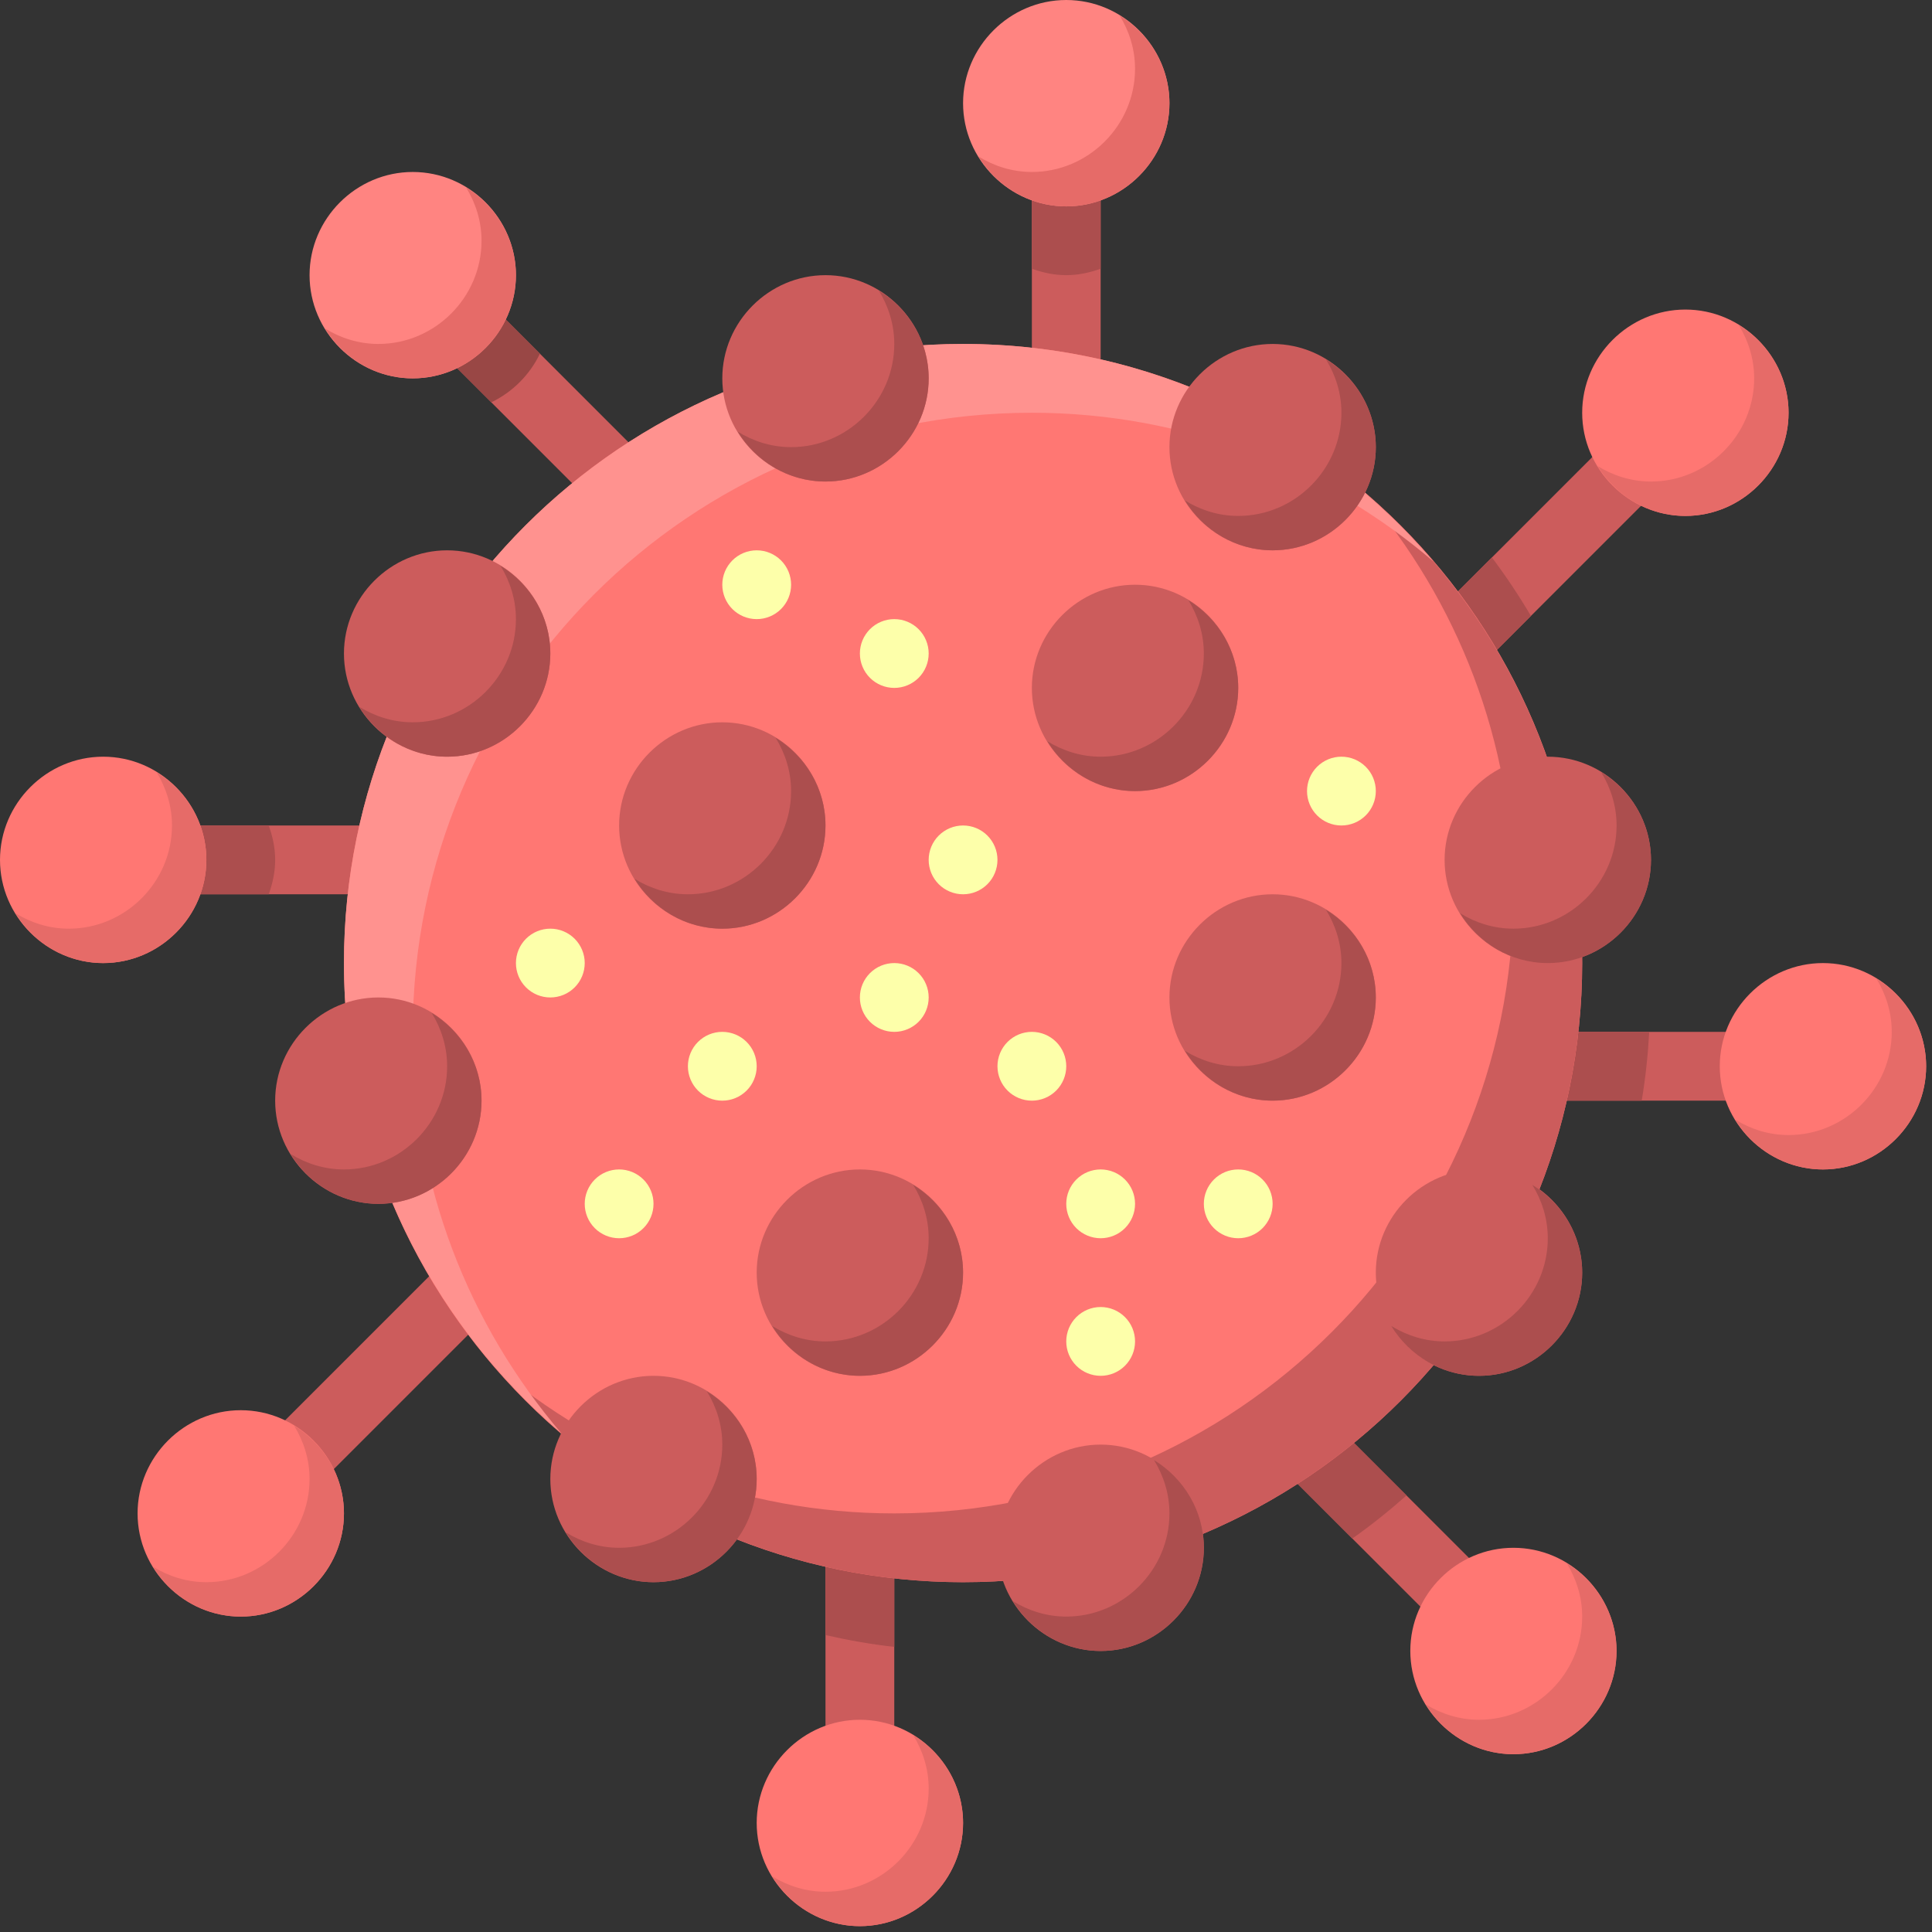 <svg width="268" height="268" viewBox="0 0 268 268" fill="none" xmlns="http://www.w3.org/2000/svg">
<rect x="0" y="0" width="268" height="268" fill="#333333" stroke="none"/>
<g id="gonorrhee">
<path id="path2710" d="M225.636 58.645L197.009 87.272L200.39 90.653L203.772 94.034L232.399 65.407L229.018 62.026L225.636 58.645Z" fill="#CC5C5C"/>
<path id="path3232" d="M206.951 77.327L197.008 87.27L200.39 90.653L203.773 94.036L212.365 85.444C210.71 82.63 208.905 79.924 206.951 77.327V77.327Z" fill="#AC4E4E"/>
<path id="path2674" d="M143.136 23.856H152.679V52.483H143.136V23.856Z" fill="#CC5C5C"/>
<path id="path3222" d="M143.136 23.856V37.275C144.638 37.818 146.228 38.169 147.907 38.169C149.586 38.169 151.176 37.816 152.678 37.275V23.856H143.136Z" fill="#AC4E4E"/>
<path id="path2722" d="M65.389 39.559L62.026 42.94L58.662 46.322L82.501 70.16L85.882 66.797L89.263 63.433L65.389 39.559Z" fill="#CC5C5C"/>
<path id="path2706" d="M52.483 114.509V124.051H23.856V114.509H52.483Z" fill="#CC5C5C"/>
<path id="path3212" d="M23.856 114.509V124.051H37.275C37.817 122.549 38.17 120.959 38.17 119.28C38.17 117.601 37.817 116.011 37.275 114.509H23.856Z" fill="#AC4E4E"/>
<path id="path2712" d="M63.416 173.154L34.789 201.781L38.17 205.162L41.551 208.543L70.178 179.916L66.797 176.535L63.416 173.154Z" fill="#CC5C5C"/>
<path id="path2696" d="M114.509 214.704H124.051V243.332H114.509L114.509 214.704Z" fill="#CC5C5C"/>
<path id="path3217" d="M114.509 214.704V226.809C117.632 227.522 120.809 228.09 124.051 228.45V214.705L114.509 214.704Z" fill="#AC4E4E"/>
<path id="path2724" d="M184.687 197.027L181.306 200.391L177.925 203.754L201.798 227.628L205.162 224.246L208.525 220.865L184.687 197.027Z" fill="#CC5C5C"/>
<path id="path3242" d="M184.688 197.026L181.306 200.39L177.923 203.755L187.586 213.418C190.214 211.573 192.706 209.565 195.107 207.444L184.688 197.026Z" fill="#AC4E4E"/>
<path id="path2703" d="M243.331 143.136V152.679H214.704V143.136H243.331Z" fill="#CC5C5C"/>
<path id="path3237" d="M214.704 143.136V152.679H227.731C228.259 149.552 228.597 146.367 228.775 143.136H214.704Z" fill="#AC4E4E"/>
<path id="path2968" d="M133.594 47.712C86.219 47.712 47.712 86.219 47.712 133.594C47.712 180.968 86.219 219.475 133.594 219.475C180.968 219.475 219.475 180.968 219.475 133.594C219.475 86.219 180.968 47.712 133.594 47.712V47.712Z" fill="#FF7773"/>
<path id="path3169" d="M133.594 219.475C180.969 219.475 219.476 180.968 219.475 133.593C219.475 107.481 207.736 84.104 189.301 68.343C202.134 83.353 209.933 102.789 209.933 124.051C209.933 171.426 171.426 209.933 124.051 209.933C102.79 209.933 83.354 202.133 68.344 189.301C84.105 207.736 107.481 219.475 133.594 219.475Z" fill="#CC5C5C"/>
<path id="path3163" d="M133.594 47.712C86.219 47.712 47.712 86.219 47.712 133.594C47.712 159.707 59.451 183.082 77.886 198.844C65.053 183.833 57.254 164.397 57.254 143.136C57.254 95.761 95.761 57.255 143.136 57.255C164.398 57.255 183.833 65.053 198.843 77.886C183.082 59.451 159.706 47.712 133.594 47.712V47.712Z" fill="#FF928F"/>
<path id="path3022" d="M119.28 162.221C111.431 162.221 104.966 168.686 104.966 176.535C104.966 184.383 111.431 190.848 119.28 190.848C127.129 190.848 133.594 184.383 133.594 176.535C133.593 168.686 127.128 162.221 119.28 162.221V162.221Z" fill="#CC5C5C"/>
<path id="path3047" d="M100.195 100.195C92.347 100.195 85.882 106.66 85.882 114.508C85.882 122.357 92.347 128.822 100.195 128.822C108.044 128.822 114.509 122.357 114.509 114.508C114.509 106.66 108.044 100.195 100.195 100.195Z" fill="#CC5C5C"/>
<path id="path2980" d="M157.45 81.11C149.601 81.11 143.136 87.576 143.136 95.424C143.136 103.273 149.601 109.737 157.45 109.738C165.298 109.738 171.763 103.273 171.763 95.424C171.763 87.575 165.298 81.11 157.45 81.11Z" fill="#CC5C5C"/>
<path id="path3084" d="M252.874 133.594C245.025 133.594 238.56 140.058 238.56 147.907C238.56 155.756 245.025 162.221 252.874 162.221C260.722 162.221 267.187 155.756 267.187 147.907C267.187 140.058 260.722 133.594 252.874 133.594Z" fill="#FF7773"/>
<path id="path3114" d="M14.314 104.966C6.465 104.967 0 111.431 0 119.28C0 127.128 6.465 133.594 14.314 133.594C22.162 133.594 28.627 127.128 28.627 119.28C28.627 111.431 22.162 104.966 14.314 104.966Z" fill="#FF7773"/>
<path id="path3092" d="M119.28 238.56C111.431 238.56 104.966 245.025 104.966 252.873C104.966 260.722 111.431 267.187 119.28 267.187C127.129 267.187 133.594 260.722 133.594 252.873C133.594 245.025 127.129 238.56 119.28 238.56V238.56Z" fill="#FF7773"/>
<path id="path3124" d="M147.907 0C140.058 0 133.594 6.465 133.594 14.314C133.594 22.163 140.058 28.628 147.907 28.628C155.756 28.628 162.221 22.162 162.221 14.314C162.221 6.465 155.756 0 147.907 0Z" fill="#FF8481"/>
<path id="path3004" d="M176.534 124.051C168.686 124.051 162.221 130.516 162.221 138.365C162.221 146.214 168.686 152.678 176.534 152.678C184.383 152.678 190.848 146.213 190.848 138.365C190.848 130.516 184.383 124.051 176.534 124.051Z" fill="#CC5C5C"/>
<path id="path3096" d="M33.398 195.619C25.549 195.619 19.084 202.084 19.085 209.933C19.084 217.782 25.549 224.246 33.398 224.246C41.247 224.246 47.712 217.782 47.712 209.933C47.712 202.084 41.247 195.619 33.398 195.619Z" fill="#FF7773"/>
<path id="path3131" d="M65.39 39.558L62.026 42.941L58.662 46.324L68.148 55.81C71.093 54.391 73.476 52.008 74.895 49.064L65.39 39.558Z" fill="#994745"/>
<path id="path3120" d="M57.255 23.856C49.406 23.856 42.941 30.321 42.941 38.169C42.941 46.018 49.406 52.483 57.255 52.483C65.103 52.483 71.568 46.018 71.568 38.169C71.568 30.32 65.103 23.856 57.255 23.856Z" fill="#FF8481"/>
<path id="path3088" d="M209.933 214.704C202.084 214.704 195.633 221.155 195.633 229.004C195.633 236.852 202.084 243.338 209.933 243.338C217.782 243.338 224.232 236.852 224.232 229.004C224.232 221.155 217.782 214.704 209.933 214.704Z" fill="#FF7773"/>
<path id="path3071" d="M176.534 47.712C168.686 47.712 162.221 54.177 162.221 62.026C162.221 69.874 168.686 76.339 176.534 76.339C184.383 76.339 190.848 69.874 190.848 62.026C190.848 54.177 184.383 47.712 176.534 47.712Z" fill="#CC5C5C"/>
<path id="path3016" d="M90.653 190.848C82.804 190.848 76.339 197.313 76.339 205.162C76.339 213.01 82.804 219.475 90.653 219.475C98.501 219.475 104.966 213.01 104.966 205.162C104.966 197.313 98.501 190.848 90.653 190.848Z" fill="#CC5C5C"/>
<path id="path3012" d="M152.679 200.39C144.83 200.39 138.365 206.855 138.365 214.704C138.365 222.553 144.83 229.018 152.679 229.018C160.527 229.018 166.992 222.553 166.992 214.704C166.992 206.855 160.527 200.39 152.679 200.39Z" fill="#CC5C5C"/>
<path id="path3008" d="M205.161 162.221C197.313 162.221 190.848 168.686 190.848 176.535C190.848 184.383 197.313 190.848 205.161 190.848C213.01 190.848 219.475 184.383 219.475 176.535C219.475 168.686 213.01 162.221 205.161 162.221Z" fill="#CC5C5C"/>
<path id="path2990" d="M214.704 104.966C206.855 104.967 200.39 111.431 200.39 119.28C200.39 127.128 206.855 133.594 214.704 133.594C222.553 133.594 229.018 127.129 229.018 119.28C229.018 111.431 222.553 104.966 214.704 104.966Z" fill="#CC5C5C"/>
<path id="path3067" d="M114.509 38.17C106.66 38.17 100.195 44.635 100.195 52.483C100.195 60.332 106.66 66.797 114.509 66.797C122.357 66.797 128.822 60.332 128.822 52.483C128.822 44.635 122.357 38.169 114.509 38.17V38.17Z" fill="#CC5C5C"/>
<path id="path3055" d="M62.026 76.339C54.177 76.339 47.712 82.804 47.712 90.653C47.712 98.502 54.177 104.967 62.026 104.967C69.874 104.967 76.339 98.501 76.339 90.653C76.339 82.804 69.874 76.339 62.026 76.339Z" fill="#CC5C5C"/>
<path id="path3030" d="M52.483 138.365C44.635 138.365 38.169 144.829 38.17 152.678C38.17 160.527 44.635 166.992 52.483 166.992C60.332 166.992 66.797 160.527 66.797 152.678C66.797 144.829 60.332 138.365 52.483 138.365V138.365Z" fill="#CC5C5C"/>
<path id="path3077" d="M233.789 42.941C225.94 42.941 219.475 49.406 219.475 57.255C219.475 65.103 225.94 71.568 233.789 71.568C241.637 71.568 248.102 65.103 248.102 57.255C248.102 49.406 241.637 42.941 233.789 42.941Z" fill="#FF7773"/>
<path id="path2827" d="M104.966 147.907C104.966 149.173 104.464 150.387 103.569 151.281C102.674 152.176 101.461 152.679 100.195 152.679C99.569 152.679 98.948 152.555 98.369 152.315C97.79 152.076 97.264 151.724 96.821 151.281C96.378 150.838 96.027 150.312 95.787 149.733C95.547 149.154 95.424 148.534 95.424 147.907C95.424 147.281 95.547 146.66 95.787 146.081C96.027 145.502 96.378 144.977 96.821 144.534C97.264 144.091 97.79 143.739 98.369 143.499C98.948 143.259 99.569 143.136 100.195 143.136C101.461 143.136 102.674 143.639 103.569 144.534C104.464 145.429 104.966 146.642 104.966 147.907V147.907Z" fill="#FDFFAA"/>
<path id="path2829" d="M90.653 166.991C90.653 167.618 90.53 168.239 90.29 168.817C90.05 169.396 89.699 169.922 89.255 170.366C88.812 170.809 88.287 171.16 87.708 171.4C87.129 171.639 86.508 171.763 85.882 171.763C84.616 171.763 83.403 171.26 82.508 170.366C81.613 169.471 81.111 168.257 81.111 166.991C81.111 166.365 81.234 165.745 81.474 165.166C81.713 164.587 82.065 164.061 82.508 163.618C82.951 163.175 83.477 162.823 84.056 162.583C84.635 162.344 85.255 162.22 85.882 162.22C86.508 162.22 87.129 162.344 87.708 162.583C88.287 162.823 88.812 163.175 89.256 163.618C89.699 164.061 90.05 164.587 90.29 165.166C90.53 165.745 90.653 166.365 90.653 166.991Z" fill="#FDFFAA"/>
<path id="path2831" d="M157.45 186.077C157.45 186.704 157.326 187.324 157.086 187.903C156.847 188.482 156.495 189.008 156.052 189.451C155.609 189.894 155.083 190.245 154.504 190.485C153.925 190.725 153.305 190.848 152.678 190.848C151.413 190.848 150.199 190.346 149.305 189.451C148.41 188.556 147.907 187.342 147.907 186.077C147.907 185.45 148.031 184.83 148.27 184.251C148.51 183.672 148.862 183.147 149.305 182.703C149.748 182.26 150.274 181.909 150.852 181.669C151.431 181.429 152.052 181.306 152.678 181.306C153.305 181.306 153.925 181.429 154.504 181.669C155.083 181.909 155.609 182.26 156.052 182.703C156.495 183.146 156.847 183.672 157.087 184.251C157.326 184.83 157.45 185.45 157.45 186.077V186.077Z" fill="#FDFFAA"/>
<path id="path2833" d="M128.822 90.652C128.822 91.918 128.32 93.132 127.425 94.026C126.53 94.921 125.317 95.424 124.051 95.424C122.786 95.424 121.572 94.921 120.677 94.026C119.783 93.132 119.28 91.918 119.28 90.652C119.28 89.387 119.783 88.174 120.677 87.279C121.572 86.384 122.786 85.882 124.051 85.882C125.317 85.882 126.53 86.384 127.425 87.279C128.32 88.174 128.822 89.387 128.822 90.652V90.652Z" fill="#FDFFAA"/>
<path id="path2839" d="M128.822 138.364C128.822 139.63 128.32 140.844 127.425 141.738C126.53 142.633 125.317 143.136 124.051 143.136C123.425 143.136 122.804 143.012 122.225 142.772C121.647 142.533 121.121 142.181 120.678 141.738C120.234 141.295 119.883 140.769 119.643 140.19C119.403 139.611 119.28 138.991 119.28 138.364C119.28 137.738 119.403 137.117 119.643 136.538C119.883 135.96 120.234 135.434 120.678 134.991C121.121 134.548 121.647 134.196 122.225 133.956C122.804 133.717 123.425 133.594 124.051 133.594C125.317 133.594 126.53 134.096 127.425 134.991C128.32 135.886 128.822 137.099 128.822 138.364V138.364Z" fill="#FDFFAA"/>
<path id="path2841" d="M138.365 119.28C138.365 120.545 137.862 121.759 136.967 122.654C136.073 123.548 134.859 124.051 133.594 124.051C132.967 124.051 132.347 123.928 131.768 123.688C131.189 123.448 130.663 123.097 130.22 122.654C129.777 122.21 129.425 121.685 129.185 121.106C128.946 120.527 128.822 119.907 128.822 119.28C128.822 118.653 128.946 118.033 129.185 117.454C129.425 116.875 129.777 116.349 130.22 115.906C130.663 115.463 131.189 115.112 131.768 114.872C132.347 114.632 132.967 114.509 133.594 114.509C134.859 114.509 136.073 115.011 136.967 115.906C137.862 116.801 138.365 118.015 138.365 119.28Z" fill="#FDFFAA"/>
<path id="path2846" d="M109.738 81.111C109.738 82.376 109.235 83.589 108.34 84.484C107.445 85.379 106.232 85.882 104.966 85.882C104.34 85.882 103.719 85.758 103.141 85.519C102.562 85.279 102.036 84.927 101.593 84.484C101.15 84.041 100.798 83.515 100.558 82.936C100.319 82.358 100.195 81.737 100.195 81.111C100.195 80.484 100.319 79.863 100.558 79.284C100.798 78.706 101.15 78.18 101.593 77.737C102.036 77.293 102.562 76.942 103.141 76.702C103.719 76.463 104.34 76.339 104.966 76.339C106.232 76.339 107.445 76.842 108.34 77.737C109.235 78.631 109.738 79.845 109.738 81.111Z" fill="#FDFFAA"/>
<path id="path2849" d="M147.907 147.907C147.907 148.534 147.784 149.154 147.544 149.733C147.304 150.312 146.953 150.838 146.51 151.281C146.067 151.724 145.541 152.076 144.962 152.315C144.383 152.555 143.763 152.679 143.136 152.679C141.871 152.679 140.657 152.176 139.762 151.281C138.868 150.387 138.365 149.173 138.365 147.907C138.365 147.281 138.488 146.66 138.728 146.081C138.968 145.502 139.319 144.976 139.762 144.533C140.205 144.09 140.731 143.739 141.31 143.499C141.889 143.259 142.51 143.136 143.136 143.136C143.763 143.136 144.383 143.259 144.962 143.499C145.541 143.739 146.067 144.09 146.51 144.533C146.953 144.976 147.304 145.502 147.544 146.081C147.784 146.66 147.907 147.281 147.907 147.907V147.907Z" fill="#FDFFAA"/>
<path id="path2889" d="M157.45 166.991C157.45 167.618 157.326 168.239 157.086 168.817C156.847 169.396 156.495 169.922 156.052 170.366C155.609 170.809 155.083 171.16 154.504 171.4C153.925 171.639 153.305 171.763 152.678 171.763C151.413 171.763 150.199 171.26 149.305 170.366C148.41 169.471 147.907 168.257 147.907 166.991C147.907 166.365 148.031 165.745 148.27 165.166C148.51 164.587 148.862 164.061 149.305 163.618C149.748 163.175 150.274 162.823 150.852 162.583C151.431 162.344 152.052 162.22 152.678 162.22C153.305 162.22 153.925 162.344 154.504 162.583C155.083 162.823 155.609 163.175 156.052 163.618C156.495 164.061 156.847 164.587 157.087 165.166C157.326 165.745 157.45 166.365 157.45 166.991V166.991Z" fill="#FDFFAA"/>
<path id="path2891" d="M176.534 166.991C176.534 167.618 176.411 168.239 176.171 168.817C175.931 169.396 175.58 169.922 175.137 170.366C174.694 170.809 174.168 171.16 173.589 171.4C173.01 171.639 172.39 171.763 171.763 171.763C170.498 171.763 169.284 171.26 168.389 170.366C167.495 169.471 166.992 168.257 166.992 166.991C166.992 166.365 167.115 165.745 167.355 165.166C167.595 164.587 167.946 164.061 168.389 163.618C168.832 163.175 169.358 162.823 169.937 162.583C170.516 162.344 171.137 162.22 171.763 162.22C172.39 162.22 173.01 162.344 173.589 162.583C174.168 162.823 174.694 163.175 175.137 163.618C175.58 164.061 175.931 164.587 176.171 165.166C176.411 165.745 176.534 166.365 176.534 166.991V166.991Z" fill="#FDFFAA"/>
<path id="path2893" d="M190.848 109.737C190.848 110.364 190.725 110.984 190.485 111.563C190.245 112.142 189.894 112.668 189.451 113.111C189.008 113.554 188.482 113.905 187.903 114.145C187.324 114.385 186.703 114.508 186.077 114.508C184.811 114.508 183.598 114.006 182.703 113.111C181.808 112.216 181.306 111.002 181.306 109.737C181.306 109.111 181.429 108.491 181.669 107.912C181.909 107.333 182.26 106.807 182.703 106.364C183.146 105.921 183.672 105.569 184.251 105.329C184.83 105.089 185.45 104.966 186.077 104.966C186.703 104.966 187.324 105.089 187.903 105.329C188.482 105.569 189.008 105.921 189.451 106.364C189.894 106.807 190.245 107.332 190.485 107.911C190.725 108.49 190.848 109.111 190.848 109.737V109.737Z" fill="#FDFFAA"/>
<path id="path2896" d="M81.111 133.594C81.111 134.22 80.987 134.84 80.747 135.419C80.508 135.998 80.156 136.524 79.713 136.967C79.27 137.41 78.744 137.761 78.165 138.001C77.586 138.241 76.966 138.364 76.339 138.364C75.074 138.364 73.86 137.862 72.966 136.967C72.071 136.072 71.568 134.859 71.568 133.594C71.568 132.967 71.692 132.347 71.931 131.768C72.171 131.189 72.522 130.663 72.966 130.22C73.409 129.777 73.934 129.425 74.513 129.185C75.092 128.945 75.713 128.822 76.339 128.822C76.966 128.822 77.586 128.945 78.165 129.185C78.744 129.425 79.27 129.777 79.713 130.22C80.156 130.663 80.508 131.189 80.747 131.768C80.987 132.347 81.111 132.967 81.111 133.594V133.594Z" fill="#FDFFAA"/>
<path id="path3133" d="M57.254 52.483C65.103 52.483 71.568 46.018 71.568 38.17C71.568 33.031 68.77 28.526 64.653 25.999C65.986 28.17 66.797 30.689 66.797 33.399C66.797 41.248 60.332 47.712 52.483 47.712C49.773 47.712 47.255 46.901 45.084 45.569C47.61 49.686 52.115 52.483 57.254 52.483Z" fill="#E66B68"/>
<path id="path3146" d="M147.907 28.628C155.756 28.628 162.221 22.162 162.221 14.314C162.221 9.175 159.423 4.67 155.306 2.143C156.639 4.314 157.45 6.833 157.45 9.542C157.45 17.391 150.985 23.856 143.136 23.856C140.426 23.856 137.908 23.044 135.737 21.713C138.263 25.829 142.768 28.628 147.907 28.628V28.628Z" fill="#E66B68"/>
<path id="path3148" d="M14.314 133.594C22.162 133.594 28.627 127.129 28.627 119.28C28.627 114.141 25.829 109.636 21.713 107.11C23.046 109.281 23.856 111.799 23.856 114.509C23.856 122.357 17.391 128.823 9.543 128.823C6.833 128.823 4.314 128.011 2.144 126.679C4.67 130.796 9.175 133.594 14.314 133.594V133.594Z" fill="#E66B68"/>
<path id="path3150" d="M33.398 224.246C41.247 224.246 47.712 217.781 47.712 209.933C47.712 204.794 44.914 200.288 40.798 197.762C42.13 199.933 42.941 202.452 42.941 205.162C42.941 213.01 36.476 219.475 28.627 219.475C25.918 219.475 23.399 218.664 21.228 217.332C23.755 221.448 28.259 224.246 33.398 224.246Z" fill="#E66B68"/>
<path id="path3152" d="M119.28 267.188C127.129 267.188 133.594 260.722 133.594 252.874C133.594 247.735 130.796 243.23 126.679 240.703C128.012 242.874 128.823 245.393 128.823 248.103C128.823 255.952 122.358 262.416 114.509 262.416C111.799 262.416 109.281 261.605 107.11 260.273C109.636 264.39 114.141 267.188 119.28 267.188V267.188Z" fill="#E66B68"/>
<path id="path3154" d="M209.933 243.331C217.781 243.331 224.246 236.866 224.246 229.018C224.246 223.879 221.449 219.374 217.332 216.847C218.665 219.018 219.475 221.537 219.475 224.246C219.475 232.095 213.01 238.56 205.162 238.56C202.452 238.56 199.933 237.748 197.763 236.417C200.289 240.533 204.794 243.331 209.933 243.331V243.331Z" fill="#E66B68"/>
<path id="path3156" d="M252.874 162.221C260.722 162.221 267.187 155.756 267.187 147.907C267.187 142.768 264.389 138.263 260.273 135.737C261.606 137.908 262.416 140.426 262.416 143.136C262.416 150.985 255.951 157.45 248.103 157.45C245.393 157.45 242.874 156.638 240.704 155.306C243.23 159.423 247.735 162.221 252.874 162.221V162.221Z" fill="#E66B68"/>
<path id="path3158" d="M233.789 71.568C241.637 71.568 248.102 65.103 248.102 57.254C248.102 52.115 245.304 47.611 241.188 45.084C242.521 47.255 243.331 49.773 243.331 52.483C243.331 60.332 236.866 66.797 229.018 66.797C226.308 66.797 223.789 65.985 221.619 64.653C224.145 68.77 228.65 71.568 233.789 71.568V71.568Z" fill="#E66B68"/>
<path id="path3172" d="M62.026 104.967C69.874 104.967 76.339 98.501 76.339 90.653C76.339 85.514 73.541 81.009 69.425 78.483C70.757 80.653 71.568 83.172 71.568 85.882C71.568 93.73 65.103 100.195 57.254 100.195C54.544 100.195 52.026 99.384 49.855 98.052C52.382 102.168 56.887 104.967 62.026 104.967Z" fill="#AC4E4E"/>
<path id="path3178" d="M100.195 128.823C108.044 128.823 114.509 122.357 114.509 114.509C114.509 109.37 111.711 104.865 107.594 102.339C108.927 104.509 109.738 107.028 109.738 109.738C109.738 117.586 103.273 124.051 95.424 124.051C92.714 124.051 90.196 123.24 88.025 121.908C90.551 126.025 95.056 128.823 100.195 128.823Z" fill="#AC4E4E"/>
<path id="path3183" d="M52.483 166.992C60.332 166.992 66.797 160.527 66.797 152.679C66.797 147.539 63.999 143.035 59.882 140.508C61.215 142.679 62.025 145.198 62.025 147.907C62.025 155.756 55.56 162.221 47.712 162.221C45.002 162.221 42.483 161.409 40.313 160.078C42.839 164.194 47.344 166.992 52.483 166.992V166.992Z" fill="#AC4E4E"/>
<path id="path3187" d="M119.28 190.848C127.129 190.848 133.594 184.382 133.594 176.534C133.594 171.395 130.796 166.89 126.679 164.364C128.012 166.535 128.822 169.054 128.822 171.763C128.822 179.612 122.357 186.076 114.509 186.076C111.799 186.076 109.28 185.265 107.11 183.933C109.636 188.05 114.141 190.848 119.28 190.848V190.848Z" fill="#AC4E4E"/>
<path id="path3191" d="M90.653 219.475C98.501 219.475 104.966 213.01 104.966 205.162C104.966 200.023 102.169 195.517 98.052 192.991C99.385 195.162 100.195 197.681 100.195 200.39C100.195 208.239 93.73 214.704 85.882 214.704C83.172 214.704 80.653 213.892 78.482 212.561C81.009 216.677 85.514 219.475 90.653 219.475Z" fill="#AC4E4E"/>
<path id="path3195" d="M152.678 229.017C160.527 229.017 166.992 222.552 166.992 214.704C166.992 209.565 164.194 205.06 160.078 202.533C161.41 204.704 162.221 207.223 162.221 209.933C162.221 217.781 155.756 224.246 147.907 224.246C145.197 224.246 142.679 223.435 140.508 222.103C143.034 226.22 147.539 229.017 152.678 229.017V229.017Z" fill="#AC4E4E"/>
<path id="path3197" d="M205.162 190.848C213.01 190.848 219.475 184.382 219.475 176.534C219.475 171.395 216.677 166.89 212.561 164.364C213.893 166.535 214.704 169.054 214.704 171.763C214.704 179.612 208.239 186.076 200.39 186.076C197.68 186.076 195.162 185.265 192.991 183.933C195.517 188.05 200.023 190.848 205.162 190.848V190.848Z" fill="#AC4E4E"/>
<path id="path3199" d="M214.704 133.594C222.553 133.594 229.018 127.129 229.018 119.28C229.018 114.141 226.22 109.636 222.103 107.11C223.436 109.281 224.246 111.799 224.246 114.509C224.246 122.357 217.781 128.823 209.933 128.823C207.223 128.823 204.704 128.011 202.534 126.679C205.06 130.796 209.565 133.594 214.704 133.594V133.594Z" fill="#AC4E4E"/>
<path id="path3201" d="M176.534 152.678C184.383 152.678 190.848 146.213 190.848 138.365C190.848 133.226 188.05 128.72 183.933 126.194C185.266 128.365 186.077 130.884 186.077 133.594C186.077 141.442 179.612 147.907 171.763 147.907C169.053 147.907 166.535 147.096 164.364 145.764C166.89 149.88 171.395 152.678 176.534 152.678Z" fill="#AC4E4E"/>
<path id="path3203" d="M157.45 109.737C165.298 109.737 171.763 103.273 171.763 95.424C171.763 90.285 168.965 85.78 164.849 83.254C166.181 85.425 166.992 87.943 166.992 90.653C166.992 98.501 160.527 104.967 152.678 104.967C149.969 104.967 147.45 104.155 145.279 102.823C147.806 106.94 152.311 109.737 157.45 109.737V109.737Z" fill="#AC4E4E"/>
<path id="path3205" d="M176.534 76.339C184.383 76.339 190.848 69.874 190.848 62.026C190.848 56.887 188.05 52.381 183.933 49.855C185.266 52.026 186.077 54.545 186.077 57.254C186.077 65.103 179.612 71.568 171.763 71.568C169.053 71.568 166.535 70.756 164.364 69.425C166.89 73.541 171.395 76.339 176.534 76.339Z" fill="#AC4E4E"/>
<path id="path3207" d="M114.509 66.797C122.357 66.797 128.822 60.332 128.822 52.483C128.822 47.344 126.025 42.839 121.908 40.313C123.24 42.484 124.051 45.002 124.051 47.712C124.051 55.561 117.586 62.026 109.737 62.026C107.028 62.026 104.509 61.214 102.338 59.882C104.865 63.999 109.37 66.797 114.509 66.797V66.797Z" fill="#AC4E4E"/>
</g>
</svg>
